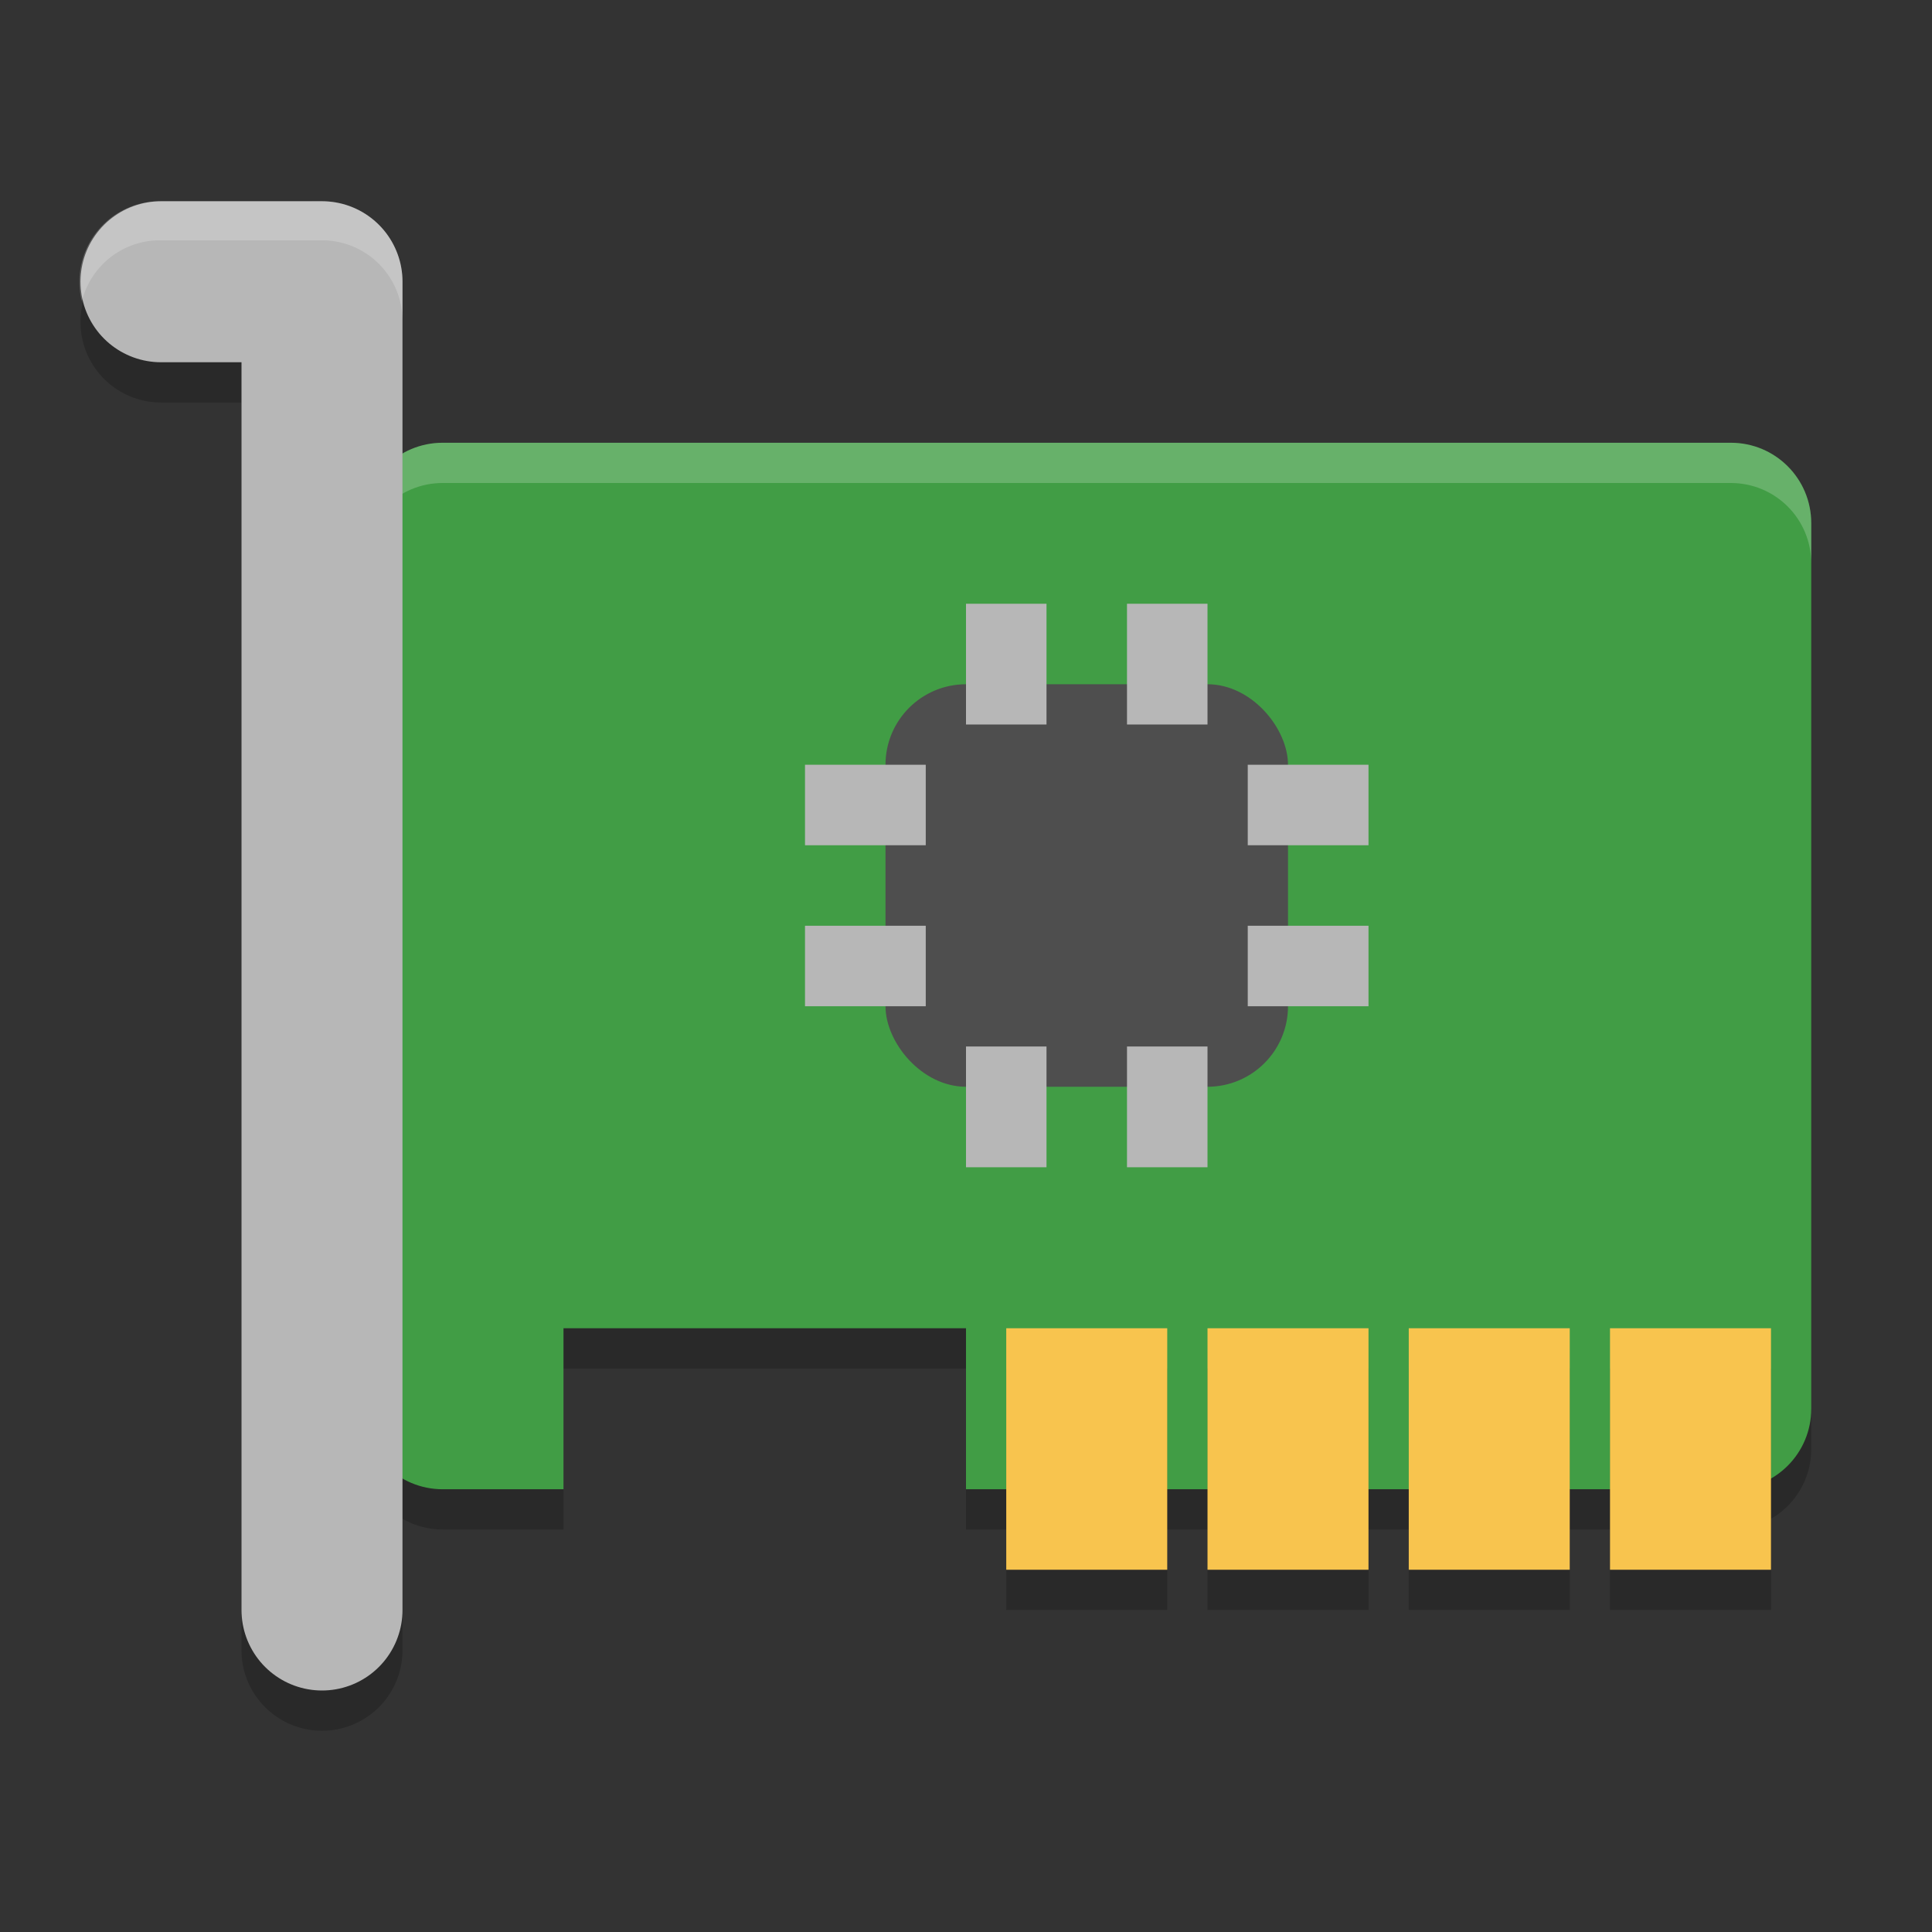 <svg height="48" width="48" xmlns="http://www.w3.org/2000/svg"><rect width="100%" height="100%" fill="#333333" stroke="none"/><path d="m11 12c-1.108 0-2 .892-2 2v22c0 1.108.892 2 2 2h3v-4h10v4h19c1.108 0 2-.892 2-2v-22c0-1.108-.892-2-2-2z" opacity=".2"/><path d="m11 11c-1.108 0-2 .892-2 2v22c0 1.108.892 2 2 2h3v-4h10v4h19c1.108 0 2-.892 2-2v-22c0-1.108-.892-2-2-2z" fill="#419d45"/><path d="m11 11c-1.108 0-2 .892-2 2v1c0-1.108.892-2 2-2h32c1.108 0 2 .892 2 2v-1c0-1.108-.892-2-2-2z" fill="#fff" opacity=".2"/><g opacity=".2"><path d="m25 34h4v6h-4z"/><path d="m30 34h4v6h-4z"/><path d="m35 34h4v6h-4z"/></g><g fill="#f8c44e"><path d="m25 33h4v6h-4z"/><path d="m30 33h4v6h-4z"/><path d="m35 33h4v6h-4z"/></g><path d="m40 34h4v6h-4z" opacity=".2"/><path d="m40 33h4v6h-4z" fill="#f8c44e"/><path d="m4 8h4v33" style="fill:none;stroke:#000;stroke-width:4;stroke-linecap:round;stroke-linejoin:round;opacity:.2"/><path d="m4 7h4v33" fill="none" stroke="#b7b7b7" stroke-linecap="round" stroke-linejoin="round" stroke-width="4"/><rect fill="#4e4e4e" height="10" rx="2" width="10" x="22" y="17"/><g fill="#b7b7b7"><path d="m24 15h2v3h-2z"/><path d="m28 15h2v3h-2z"/><path d="m24 26h2v3h-2z"/><path d="m28 26h2v3h-2z"/><g transform="rotate(90)"><path d="m19-34h2v3h-2z"/><path d="m23-34h2v3h-2z"/><path d="m19-23h2v3h-2z"/><path d="m23-23h2v3h-2z"/></g></g><path d="m4 5a2 2 0 0 0 -1.967 2.488 2 2 0 0 1 1.967-1.518h4a2 2 0 0 1 2 2v-.971a2 2 0 0 0 -2-2z" fill="#fff" opacity=".2"/></svg>